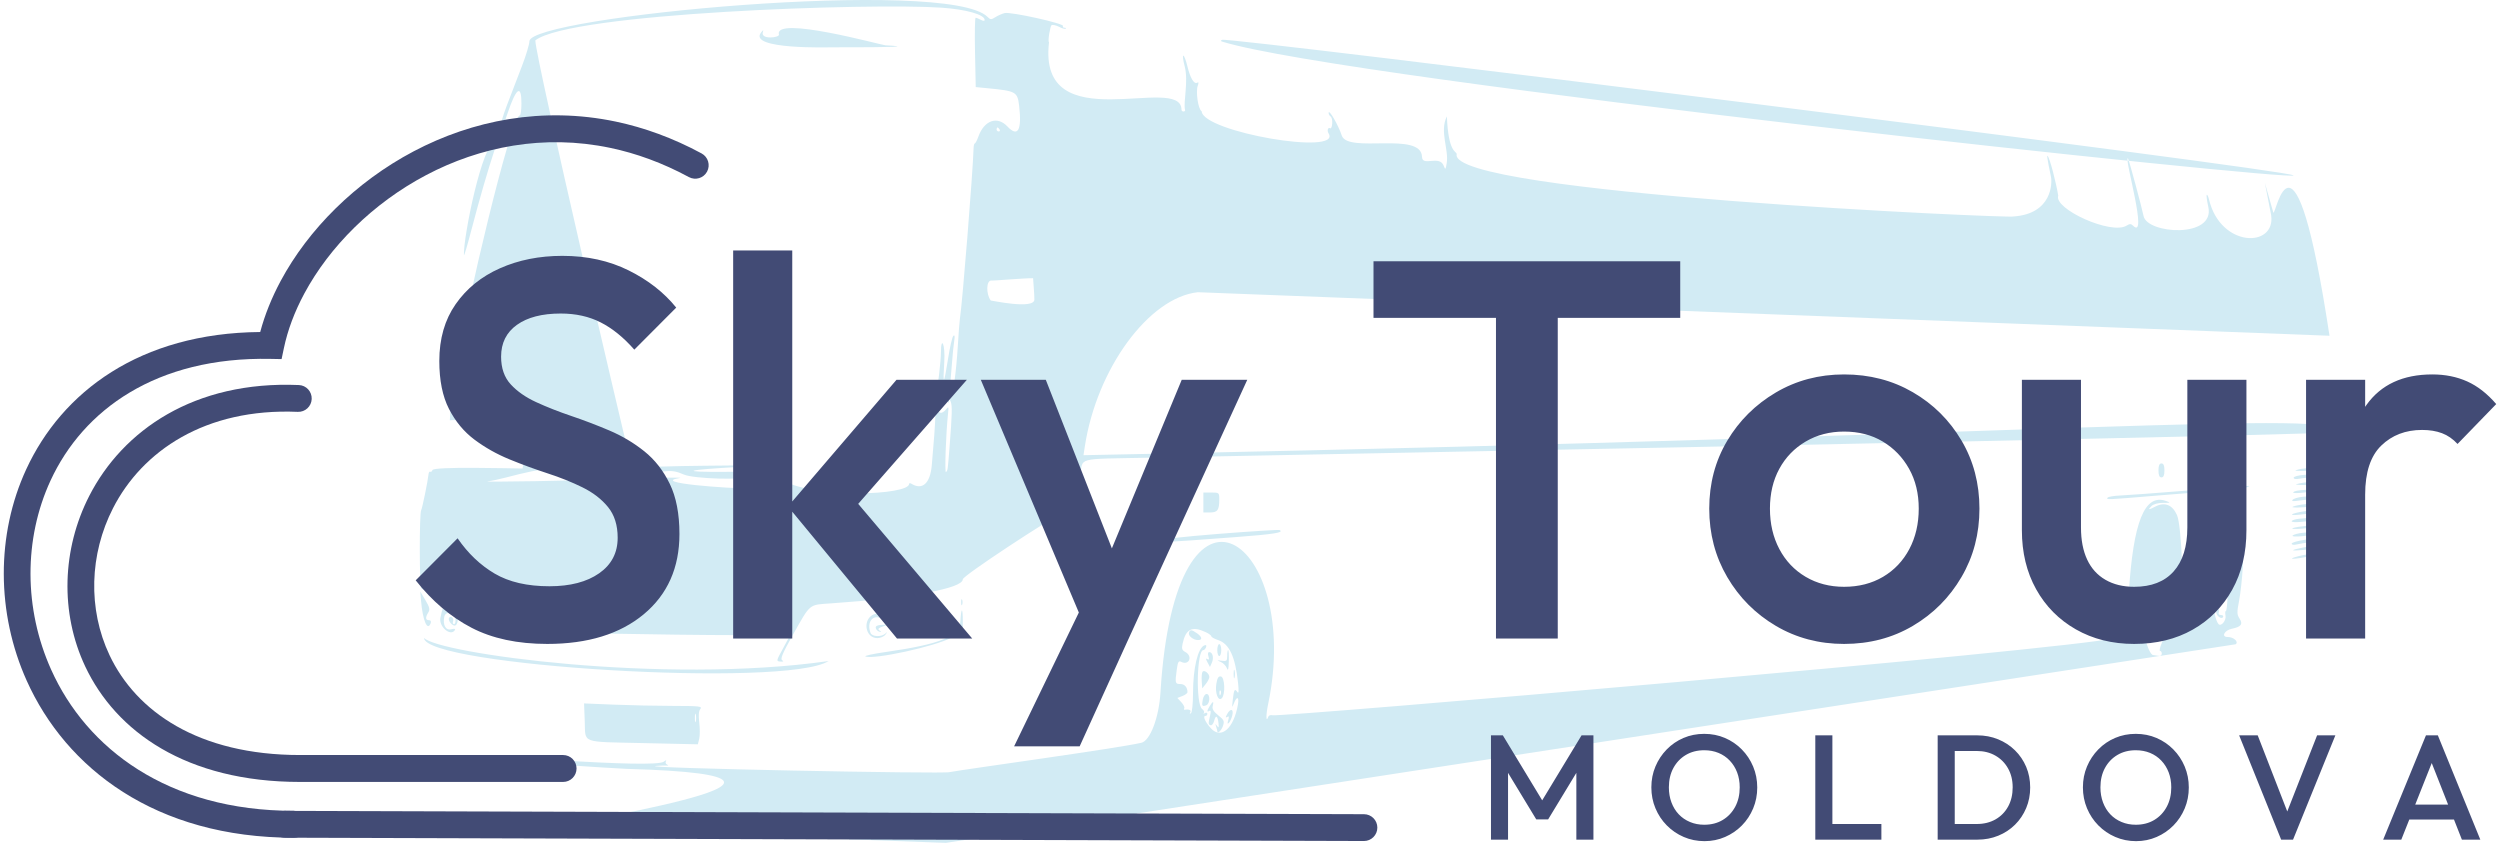 <svg width="175" height="59" viewBox="0 0 175 59" fill="none" xmlns="http://www.w3.org/2000/svg">
<g clip-path="url(#clip0_29_11)">
<path fill-rule="evenodd" clip-rule="evenodd" d="M37.057 2.892C37.057 3.096 36.828 3.86 36.549 4.592C36.269 5.323 35.794 6.56 35.494 7.342C35.194 8.124 34.968 8.904 34.993 9.076C35.022 9.272 35.223 8.844 35.528 7.936C36.132 6.139 36.501 5.875 36.501 7.237C36.501 7.703 36.446 8.085 36.38 8.085C35.763 8.085 32.456 22.219 32.262 24.234C32.238 24.477 32.171 24.753 32.112 24.849C32.042 24.963 32.061 24.989 32.166 24.924C32.781 24.542 33.078 25.454 32.738 26.682C32.601 27.177 32.577 27.193 32.091 27.114L31.586 27.032C31.466 27.8 31.57 28.343 31.488 29.418C32.094 29.402 34.802 29.248 37.371 29.567C37.171 29.691 36.675 32.307 36.575 32.796C35.696 32.787 30.361 32.642 30.273 32.906C30.241 33.002 30.17 33.054 30.117 33.021C30.063 32.988 30.009 33.066 29.997 33.195C29.957 33.64 29.555 35.598 29.48 35.72C29.35 35.932 29.356 41.049 29.487 41.169C29.717 41.382 30.576 41.591 32.117 41.808C32.959 41.927 33.775 42.052 33.932 42.086C34.12 42.126 34.373 42.473 34.681 43.112C35.131 44.045 35.167 44.081 35.736 44.159C36.476 44.261 47.091 44.46 51.774 44.46C53.707 44.46 55.288 44.474 55.288 44.49C55.289 44.507 55.071 44.917 54.805 45.403C54.331 46.267 54.328 46.287 54.629 46.309C54.843 46.326 54.88 46.297 54.751 46.217C54.608 46.128 54.78 45.721 55.499 44.443C56.757 42.211 56.594 42.344 58.184 42.235C63.802 41.847 67.396 41.189 67.396 40.549C67.396 40.306 73.489 36.3 74.358 35.921C74.885 35.691 75.439 34.542 75.624 33.298C75.817 31.992 75.249 32.141 80.409 32.04C105.809 31.54 131.273 31.073 156.659 30.472C160.219 30.388 163.157 30.294 163.189 30.262C164.869 28.617 142.918 30.491 80.492 31.769L75.844 31.864L75.938 31.25C76.773 25.801 80.425 20.821 83.853 20.455L163.065 23.503C160.57 7.079 159.319 15.184 159.132 14.88L158.537 12.787L158.98 15.055C159.32 17.366 155.441 17.354 154.632 13.966C154.581 13.752 154.509 13.605 154.473 13.642C154.438 13.678 154.486 14.055 154.581 14.481C155.077 16.707 150.289 16.385 150.048 15.115C149.96 14.656 149.008 11.074 148.947 11.074C148.694 11.074 150.4 16.887 149.308 15.792C149.173 15.657 149.08 15.657 148.865 15.792C147.79 16.465 143.745 14.623 144.076 13.694C143.943 12.86 143.478 11 143.321 10.903C143.246 10.856 143.519 12.162 143.562 12.348C143.67 12.818 143.644 14.973 140.937 15.154C140.881 15.3 101.266 13.553 101.97 10.781C101.922 10.557 101.384 10.689 101.282 8.147C100.749 9.195 101.435 10.465 101.268 11.436C101.19 11.885 101.174 11.899 101.064 11.611C100.765 10.821 99.557 11.687 99.541 10.982C99.495 9.166 94.34 10.766 93.922 9.484C93.684 8.752 93.004 7.583 93.004 7.905C93.004 7.995 93.067 8.108 93.144 8.156C93.222 8.204 93.272 8.423 93.255 8.643C93.238 8.863 93.179 9.015 93.124 8.981C92.96 8.879 92.873 9.13 93 9.336C93.975 10.918 84.197 9.24 84.117 7.791C83.854 7.634 83.702 6.388 83.838 6.018C83.919 5.799 83.909 5.725 83.809 5.787C83.589 5.923 83.315 5.467 83.116 4.635C83.019 4.228 82.892 3.896 82.835 3.896C82.777 3.896 82.818 4.226 82.925 4.629C83.209 5.699 82.812 7.179 82.955 7.701C82.971 7.759 82.921 7.806 82.844 7.806C82.768 7.806 82.705 7.751 82.705 7.683C82.705 5.097 72.604 9.902 73.432 2.957C73.325 2.921 73.515 1.821 73.606 1.764C73.685 1.716 73.926 1.768 74.142 1.881C74.65 2.145 74.721 1.941 74.509 1.941C74.415 1.941 74.371 1.889 74.411 1.824C74.52 1.647 70.73 0.805 70.319 0.916C70.128 0.967 69.832 1.1 69.662 1.21C69.389 1.386 69.325 1.383 69.127 1.183C66.36 -1.592 37.057 1.157 37.057 2.892L37.057 2.892ZM65.9 0.537C67.643 0.657 68.927 1.023 68.927 1.4C68.927 1.479 68.819 1.474 68.658 1.387C68.51 1.308 68.347 1.243 68.295 1.243C68.243 1.243 68.224 2.335 68.251 3.67L68.301 6.096L69.136 6.177C71.121 6.369 71.223 6.425 71.339 7.403C71.541 9.121 71.252 9.633 70.519 8.853C69.811 8.1 68.9 8.416 68.488 9.558C68.393 9.823 68.28 10.04 68.238 10.04C68.196 10.04 68.157 10.181 68.152 10.354C68.098 12.089 67.376 21.1 67.192 22.328C67.163 22.52 67.1 23.337 67.052 24.143C66.933 26.113 66.698 27.774 66.537 27.774C66.463 27.774 66.438 27.512 66.479 27.18C66.519 26.854 66.589 26.084 66.634 25.47C66.679 24.855 66.751 24.133 66.795 23.864C66.848 23.533 66.828 23.42 66.732 23.515C66.654 23.591 66.488 24.311 66.364 25.112C66.073 26.981 65.986 27.053 66.099 25.329C66.18 24.096 65.865 23.452 65.865 24.7C65.865 25.238 65.644 27.138 65.511 27.742C65.448 28.026 65.48 28.05 65.807 27.968C66.051 27.906 66.215 27.94 66.296 28.069C66.397 28.23 66.42 28.227 66.43 28.053C66.438 27.915 66.48 27.939 66.552 28.123C66.663 28.402 66.647 29.03 66.471 31.265C66.34 32.938 66.342 32.929 66.218 33.045C66.116 33.14 66.216 30.317 66.362 28.961C66.415 28.469 66.399 28.431 66.233 28.646C65.941 29.024 65.612 28.96 65.692 28.542C65.729 28.35 65.702 28.193 65.633 28.193C65.564 28.193 65.496 28.554 65.481 28.995C65.455 29.784 65.373 30.932 65.223 32.591C65.109 33.841 64.56 34.333 63.802 33.863C63.712 33.807 63.639 33.812 63.638 33.874C63.636 34.651 57.108 34.947 54.732 33.601L53.688 33.01L50.766 33.029C47.423 33.051 47.923 32.892 51.879 32.676C53.899 32.566 53.531 32.554 49.356 32.601C44.83 32.65 42.207 32.815 39.493 33.218C38.836 33.316 39.03 33.329 40.397 33.281C44.45 33.137 45.932 33.068 46.544 32.995C47.032 32.937 47.361 32.991 47.867 33.216C48.554 33.521 52.079 33.623 52.52 33.35C52.685 33.248 53.865 33.54 54.368 33.808C54.847 34.063 54.338 34.168 52.52 34.189C50.998 34.206 45.43 33.796 47.599 33.458C48.055 33.387 42.324 33.491 41.719 33.565C41.49 33.593 39.58 33.646 37.475 33.682C35.37 33.719 33.867 33.724 34.135 33.693C34.403 33.663 34.966 33.545 35.387 33.433C36.741 33.072 37.953 32.821 38.31 32.827C39.499 32.851 40.988 32.788 40.918 32.717C40.292 32.252 38.605 33.088 38.536 32.516C38.526 32.436 38.426 32.314 38.314 32.244C37.45 31.709 43.102 32.137 43.924 31.401C43.876 31.376 37.488 4.071 37.472 2.827C39.933 0.9 60.957 0.198 65.9 0.537L65.9 0.537ZM54.526 2.417C54.587 2.646 53.21 2.793 53.401 2.241C53.459 2.071 53.425 2.082 53.271 2.282C52.342 3.487 58.068 3.312 58.42 3.312C62.706 3.315 63.799 3.271 61.969 3.169C61.685 3.153 54.168 1.072 54.526 2.417L54.526 2.417ZM85.552 2.788C85.541 2.807 85.351 2.851 85.562 2.916C94.183 5.587 161.024 12.743 160.545 12.276C160.111 11.853 85.702 2.544 85.552 2.788L85.552 2.788ZM69.971 9.062C70.018 9.139 69.991 9.202 69.91 9.202C69.829 9.202 69.762 9.139 69.762 9.062C69.762 8.986 69.79 8.923 69.824 8.923C69.858 8.923 69.924 8.986 69.971 9.062ZM32.475 17.857C32.481 17.974 32.731 17.126 33.031 15.974C33.54 14.016 34.161 11.873 34.62 10.494C34.73 10.164 34.758 9.9 34.685 9.9C33.775 9.9 32.414 16.664 32.475 17.858L32.475 17.857ZM72.316 19.475C72.34 19.956 72.406 20.503 72.406 20.966C72.405 21.687 69.355 21.021 69.355 21.036C69.023 20.62 69.003 19.551 69.449 19.64C69.523 19.655 71.731 19.465 72.316 19.475ZM155.268 32.649C155.268 32.99 155.331 33.138 155.477 33.138C155.623 33.138 155.686 32.99 155.686 32.649C155.686 32.308 155.623 32.16 155.477 32.16C155.331 32.16 155.268 32.308 155.268 32.649ZM151.093 32.928C151.093 33.27 151.156 33.417 151.302 33.417C151.448 33.417 151.51 33.27 151.51 32.928C151.51 32.587 151.448 32.44 151.302 32.44C151.156 32.44 151.093 32.587 151.093 32.928ZM160.904 32.858C160.549 32.949 160.591 32.965 161.183 32.965C161.566 32.965 162.066 32.917 162.296 32.858C162.651 32.768 162.61 32.752 162.018 32.752C161.635 32.752 161.134 32.8 160.904 32.858ZM161.287 33.241C160.885 33.269 160.556 33.359 160.556 33.442C160.556 33.535 160.721 33.559 160.991 33.504C161.231 33.456 161.704 33.417 162.043 33.417C162.419 33.417 162.627 33.362 162.574 33.277C162.527 33.201 162.382 33.15 162.253 33.164C162.124 33.178 161.689 33.212 161.287 33.241ZM160.974 33.836C160.565 33.922 160.633 33.941 161.391 33.955C161.889 33.964 162.39 33.91 162.505 33.836C162.754 33.674 161.74 33.674 160.974 33.836ZM152.996 34.349C150.916 34.516 148.851 34.668 148.408 34.686C147.964 34.705 147.569 34.773 147.53 34.837C147.435 34.991 147.372 34.994 151.11 34.681C152.899 34.532 154.958 34.366 155.686 34.313C156.413 34.26 157.133 34.166 157.286 34.104C157.62 33.969 157.979 33.949 152.996 34.349ZM84.236 35.174V35.872H84.708C85.233 35.872 85.349 35.705 85.349 34.953C85.349 34.49 85.334 34.476 84.793 34.476H84.236V35.174ZM160.626 34.395C160.258 34.553 160.884 34.556 161.878 34.401L162.574 34.292L161.739 34.283C161.28 34.279 160.779 34.328 160.626 34.395V34.395ZM161.183 34.776C160.876 34.807 160.563 34.899 160.487 34.981C160.389 35.085 160.514 35.103 160.904 35.043C161.21 34.995 161.696 34.956 161.983 34.955C162.27 34.954 162.505 34.89 162.505 34.813C162.505 34.675 162.262 34.668 161.183 34.776ZM153.667 41.656C153.589 42.932 152.763 44.72 152.763 43.612C152.763 43.526 152.707 43.489 152.639 43.531C152.569 43.574 152.575 43.346 152.65 43.016C152.913 41.874 152.722 36.793 152.389 36.053C152.062 35.326 151.525 35.12 150.862 35.465C150.392 35.71 150.328 35.7 150.602 35.426C150.738 35.289 151.058 35.2 151.412 35.201C151.954 35.202 151.969 35.192 151.621 35.068C150.126 34.537 149.328 36.513 149.016 41.516C148.937 42.79 148.826 43.537 148.674 43.82C148.551 44.05 148.45 44.316 148.449 44.411C148.449 44.505 148.307 44.615 148.135 44.655C144.371 45.526 89.626 50.211 89.08 50.068C88.949 50.033 88.816 50.077 88.785 50.165C88.615 50.639 88.606 50.061 88.771 49.277C91.176 37.852 82.287 31.188 81.232 48.479C81.125 50.24 80.511 51.853 79.894 51.995C78.145 52.398 67.733 53.819 66.467 54.049C66.294 54.189 44.116 53.761 45.964 53.612C46.232 53.591 46.545 53.578 46.66 53.585C46.801 53.594 46.812 53.573 46.694 53.52C46.598 53.478 46.563 53.369 46.616 53.28C46.669 53.191 46.606 53.205 46.475 53.312C45.826 53.84 33.375 52.759 33.589 52.963C33.901 53.259 43.567 53.812 43.876 53.821C62.308 54.33 37.271 57.806 39.121 58.015L66.213 59L156.498 45.099C156.725 44.92 156.353 44.588 155.927 44.588C155.469 44.588 155.709 44.12 156.221 44.015C156.883 43.879 157.024 43.694 156.767 43.3C156.583 43.019 156.579 42.852 156.733 42.071C156.831 41.574 156.949 40.511 156.994 39.709C157.274 34.787 156.288 34.413 155.506 34.829C153.575 35.856 153.774 39.9 153.666 41.656L153.667 41.656ZM160.835 35.372C160.567 35.429 160.41 35.489 160.487 35.506C160.766 35.569 161.804 35.488 162.184 35.374C162.701 35.218 161.57 35.217 160.835 35.372V35.372ZM161.278 35.794C160.871 35.854 160.495 35.949 160.443 36.006C160.39 36.063 160.654 36.069 161.028 36.02C161.402 35.971 161.887 35.931 162.107 35.931C162.326 35.931 162.505 35.868 162.505 35.791C162.505 35.636 162.357 35.636 161.278 35.794ZM160.939 36.311C160.652 36.342 160.417 36.422 160.417 36.491C160.417 36.621 161.628 36.52 162.226 36.339C162.615 36.221 161.935 36.207 160.939 36.311ZM85.28 37.373C82.923 37.559 81.044 37.767 80.965 37.852C80.815 38.014 81.124 37.999 86.463 37.6C89.159 37.398 89.92 37.276 89.571 37.103C89.507 37.071 87.576 37.192 85.28 37.373H85.28ZM162.157 36.699C162.08 36.725 161.652 36.788 161.206 36.839C160.759 36.889 160.424 36.962 160.462 36.999C160.577 37.114 162.505 36.88 162.505 36.75C162.505 36.627 162.407 36.612 162.157 36.699ZM161.252 37.29C160.908 37.32 160.563 37.409 160.487 37.487C160.33 37.648 161.821 37.507 162.296 37.317C162.61 37.191 162.451 37.187 161.252 37.29ZM161.357 37.781C160.84 37.856 160.417 37.98 160.417 38.056C160.417 38.133 160.558 38.16 160.73 38.118C160.902 38.075 161.372 37.998 161.774 37.945C162.176 37.892 162.505 37.795 162.505 37.728C162.505 37.661 162.458 37.615 162.4 37.625C162.343 37.636 161.873 37.706 161.357 37.781H161.357ZM161.26 38.317C160.276 38.511 160.273 38.587 161.252 38.496C162.159 38.413 162.943 38.161 162.226 38.184C162.035 38.191 161.6 38.25 161.26 38.317ZM160.904 38.929C159.978 39.168 160.528 39.178 161.67 38.943C162.331 38.807 162.443 38.756 162.087 38.753C161.819 38.752 161.287 38.831 160.904 38.929ZM155.109 39.3C155.445 39.548 155.671 39.816 155.632 39.919C155.593 40.02 155.632 40.125 155.717 40.154C155.897 40.214 155.974 40.818 155.801 40.818C155.738 40.818 155.686 40.959 155.688 41.132C155.689 41.38 155.717 41.403 155.819 41.241C155.905 41.104 155.939 41.325 155.921 41.904C155.906 42.382 155.856 42.772 155.809 42.772C155.762 42.773 155.752 42.918 155.786 43.095C155.849 43.427 155.485 43.875 155.302 43.691C155.091 43.48 154.899 42.533 155.007 42.24C155.092 42.01 155.067 41.935 154.907 41.935C154.778 41.935 154.733 41.867 154.793 41.76C154.86 41.641 154.844 41.63 154.742 41.725C154.66 41.802 154.573 42.053 154.548 42.283C154.49 42.818 154.078 42.931 153.984 42.437C153.943 42.222 153.989 42.061 154.106 42.016C154.356 41.919 154.346 41.527 154.09 41.429C153.772 41.306 153.849 40.399 154.177 40.399C154.479 40.399 154.509 40.217 154.244 39.996C154.134 39.905 154.083 39.688 154.122 39.481C154.171 39.226 154.234 39.166 154.34 39.272C154.611 39.544 154.759 39.426 154.502 39.142C154.125 38.724 154.439 38.806 155.109 39.3L155.109 39.3ZM155.129 40.128C155.129 40.209 155.191 40.237 155.268 40.189C155.344 40.142 155.407 40.075 155.407 40.042C155.407 40.008 155.344 39.98 155.268 39.98C155.191 39.98 155.129 40.047 155.129 40.128ZM155.557 40.48C155.564 40.643 155.597 40.676 155.641 40.565C155.682 40.464 155.677 40.343 155.63 40.297C155.584 40.251 155.551 40.333 155.557 40.48ZM151.601 43.122C151.562 43.95 151.445 44.731 151.312 45.042C151.189 45.33 151.142 45.565 151.207 45.565C151.272 45.565 151.325 45.653 151.325 45.759C151.325 45.866 151.226 45.933 151.104 45.909C150.983 45.886 150.812 45.861 150.725 45.855C150.359 45.831 149.803 43.613 150.161 43.608C150.263 43.607 150.247 43.555 150.122 43.475C149.973 43.381 149.915 43.077 149.913 42.374C149.911 41.84 149.958 41.475 150.017 41.564C150.076 41.653 150.117 42.008 150.109 42.354C150.085 43.346 150.112 43.435 150.315 43.052C150.417 42.86 150.545 42.396 150.599 42.022C150.749 40.984 150.828 40.859 151.033 41.325C151.13 41.545 151.222 41.647 151.238 41.551C151.254 41.455 151.282 41.313 151.302 41.237C151.321 41.16 151.351 40.956 151.369 40.783C151.46 39.907 151.658 41.905 151.601 43.122V43.122ZM155.001 41.039C155.007 41.202 155.04 41.235 155.085 41.123C155.125 41.022 155.12 40.902 155.074 40.856C155.027 40.809 154.995 40.892 155.001 41.039ZM29.47 42.024C29.587 43.431 29.92 44.221 30.147 43.628C30.198 43.494 30.152 43.413 30.025 43.413C29.78 43.413 29.764 43.221 29.98 42.873C30.11 42.665 30.072 42.502 29.779 42.01L29.418 41.403L29.47 42.024L29.47 42.024ZM67.279 42.156C67.279 42.348 67.311 42.427 67.349 42.331C67.388 42.235 67.388 42.078 67.349 41.981C67.311 41.886 67.279 41.964 67.279 42.156ZM31.143 42.402C31.005 42.504 30.959 42.626 30.829 43.238C30.697 43.86 31.545 44.587 31.842 44.105C31.9 44.011 31.806 43.992 31.578 44.049C31.202 44.144 30.987 43.755 31.097 43.179C31.182 42.738 31.829 42.844 31.882 43.308C31.907 43.519 31.862 43.692 31.782 43.692C31.703 43.692 31.672 43.604 31.713 43.497C31.797 43.278 31.552 43.061 31.435 43.25C31.32 43.438 31.706 43.887 31.887 43.775C32.144 43.615 32.072 42.879 31.769 42.575C31.469 42.274 31.358 42.243 31.143 42.402H31.143ZM64.764 42.345C64.796 42.373 65.041 42.435 65.309 42.485C65.651 42.548 65.734 42.534 65.587 42.437C65.398 42.313 64.626 42.227 64.764 42.345V42.345ZM63.343 42.819C63.17 43.041 63.175 43.045 63.395 42.872C63.627 42.69 63.701 42.575 63.586 42.575C63.557 42.575 63.448 42.685 63.343 42.819ZM64.264 42.717C64.216 42.795 64.114 42.82 64.038 42.773C63.962 42.726 63.778 42.797 63.63 42.932C63.277 43.252 63.277 43.916 63.63 44.106C64.04 44.326 64.158 44.278 63.809 44.033C63.439 43.773 63.405 43.239 63.743 42.983C63.95 42.825 63.961 42.827 63.813 42.993C63.578 43.258 63.594 43.413 63.856 43.413C63.975 43.413 64.033 43.477 63.985 43.555C63.937 43.633 63.84 43.66 63.768 43.616C63.697 43.572 63.639 43.601 63.639 43.681C63.639 43.916 64.325 44.02 64.709 43.845C65.014 43.706 65.052 43.62 64.98 43.234C64.902 42.813 64.91 42.802 65.103 43.056C65.275 43.282 65.339 43.296 65.483 43.14C65.604 43.01 65.606 42.981 65.491 43.046C65.4 43.097 65.264 43.029 65.189 42.893C65.113 42.758 65.007 42.691 64.953 42.746C64.899 42.8 64.742 42.783 64.603 42.709C64.438 42.62 64.322 42.623 64.264 42.717V42.717ZM67.23 43.443C67.166 44.55 65.895 45.082 61.978 45.644C61.098 45.77 60.47 45.909 60.582 45.952C61.187 46.184 65.438 45.256 66.596 44.638L67.396 44.212V43.463C67.396 42.504 67.285 42.491 67.23 43.443H67.23ZM61.183 42.997C60.357 43.319 60.543 44.669 61.412 44.669C61.623 44.669 61.879 44.559 61.98 44.425C62.137 44.217 62.135 44.207 61.969 44.355C61.692 44.603 61.041 44.574 60.94 44.309C60.634 43.509 61.146 42.926 61.786 43.347C62.021 43.501 62.121 43.52 62.082 43.404C61.977 43.088 61.501 42.873 61.183 42.997ZM64.752 43.072C64.752 43.191 64.689 43.25 64.611 43.202C64.533 43.153 64.505 43.056 64.549 42.984C64.669 42.791 64.752 42.827 64.752 43.072ZM155.129 42.825C155.129 43.1 155.497 43.384 155.612 43.198C155.661 43.118 155.598 43.052 155.47 43.052C155.321 43.052 155.267 42.977 155.318 42.842C155.362 42.727 155.338 42.633 155.264 42.633C155.189 42.633 155.129 42.72 155.129 42.825ZM64.613 43.614C64.613 43.761 64.346 43.823 64.266 43.694C64.219 43.616 64.277 43.552 64.396 43.552C64.515 43.552 64.613 43.58 64.613 43.614H64.613ZM61.304 43.96C61.325 44.069 61.437 44.183 61.551 44.215C61.721 44.261 61.725 44.247 61.57 44.138C61.424 44.035 61.471 43.972 61.779 43.861L62.178 43.717L61.722 43.739C61.411 43.755 61.279 43.825 61.304 43.96ZM84.41 44.255C84.62 44.354 84.793 44.483 84.793 44.541C84.793 44.6 85.009 44.719 85.274 44.807C86.052 45.065 86.472 45.972 86.665 47.811C86.725 48.383 86.71 48.584 86.616 48.444C86.429 48.166 86.374 48.261 86.293 48.998C86.232 49.549 86.241 49.579 86.37 49.242C86.571 48.715 86.751 48.759 86.656 49.312C86.369 50.986 85.488 51.768 84.77 50.988C84.373 50.557 84.175 50.115 84.379 50.115C84.454 50.115 84.514 50.049 84.514 49.967C84.514 49.886 84.436 49.865 84.34 49.92C84.245 49.975 84.213 49.969 84.269 49.907C84.325 49.845 84.271 49.72 84.148 49.63C83.695 49.298 83.775 45.507 84.235 45.507C84.296 45.507 84.38 45.416 84.423 45.305C84.473 45.173 84.433 45.128 84.309 45.176C83.85 45.353 83.516 46.751 83.511 48.519C83.509 49.276 83.446 49.878 83.363 49.929C83.279 49.981 83.261 49.951 83.318 49.858C83.408 49.711 83.235 49.631 82.939 49.683C82.875 49.694 82.857 49.648 82.899 49.581C82.94 49.514 82.848 49.324 82.694 49.158L82.414 48.856L82.768 48.721C82.963 48.647 83.123 48.527 83.123 48.455C83.123 48.109 82.923 47.881 82.621 47.881C82.258 47.881 82.244 47.822 82.376 46.858C82.448 46.325 82.502 46.235 82.689 46.331C83.234 46.611 83.516 45.932 82.975 45.642C82.739 45.516 82.705 45.407 82.784 45.046C83.009 44.017 83.449 43.803 84.41 44.255V44.255ZM83.227 44.285C83.155 44.497 83.519 44.798 83.853 44.804C84.189 44.811 84.158 44.589 83.787 44.328C83.413 44.065 83.303 44.057 83.227 44.285H83.227ZM29.681 44.651C29.681 46.609 55.017 48.178 58.004 46.272C46.415 47.935 30.586 45.719 29.681 44.651ZM85.21 45.507C85.21 45.738 85.273 45.926 85.349 45.926C85.426 45.926 85.489 45.738 85.489 45.507C85.489 45.277 85.426 45.088 85.349 45.088C85.273 45.088 85.21 45.277 85.21 45.507ZM85.906 45.907C85.906 46.263 85.864 46.301 85.523 46.253C85.162 46.202 85.158 46.207 85.457 46.339C85.631 46.415 85.823 46.613 85.884 46.779C85.964 46.995 86.001 46.859 86.016 46.293C86.027 45.861 86.007 45.507 85.971 45.507C85.935 45.507 85.906 45.687 85.906 45.907ZM84.59 45.944C84.656 46.156 84.635 46.211 84.515 46.136C84.389 46.058 84.391 46.113 84.522 46.36L84.697 46.688L84.832 46.385C84.983 46.046 84.883 45.647 84.649 45.647C84.556 45.647 84.532 45.764 84.59 45.944ZM86.356 47.183C86.356 47.452 86.385 47.562 86.419 47.427C86.454 47.293 86.454 47.073 86.419 46.938C86.385 46.804 86.356 46.914 86.356 47.183ZM84.174 47.031C84.126 47.108 84.103 47.4 84.121 47.68L84.156 48.188L84.404 47.879C84.541 47.71 84.653 47.491 84.653 47.394C84.653 47.138 84.282 46.856 84.174 47.031ZM85.144 47.863C85.036 48.502 85.274 49.129 85.527 48.875C85.785 48.617 85.737 47.408 85.467 47.354C85.295 47.319 85.214 47.447 85.144 47.863V47.863ZM85.444 48.605C85.4 48.717 85.367 48.684 85.36 48.521C85.354 48.374 85.387 48.291 85.433 48.338C85.48 48.384 85.485 48.505 85.444 48.605ZM84.195 48.963C84.109 49.414 84.148 49.48 84.439 49.369C84.708 49.265 84.727 48.579 84.461 48.579C84.355 48.579 84.235 48.752 84.195 48.963ZM84.687 49.415C84.476 49.754 84.466 49.882 84.659 49.763C84.754 49.704 84.772 49.809 84.711 50.069C84.57 50.667 84.572 50.704 84.741 50.767C84.828 50.799 84.94 50.658 84.992 50.454C85.101 50.016 85.24 50.099 85.297 50.637C85.329 50.938 85.306 50.975 85.191 50.812C85.071 50.641 85.059 50.65 85.128 50.86C85.173 51 85.21 51.142 85.21 51.174C85.21 51.399 85.487 51.159 85.599 50.836C85.723 50.48 85.691 50.403 85.277 50.072C84.945 49.806 84.837 49.625 84.891 49.421C84.984 49.062 84.908 49.06 84.687 49.415ZM40.932 50.48C40.993 52.066 40.594 51.916 45.012 52.016L48.849 52.102L48.945 51.717C48.998 51.506 48.999 50.995 48.948 50.583C48.884 50.069 48.908 49.768 49.027 49.625C49.178 49.442 48.948 49.416 47.129 49.414C45.991 49.412 44.12 49.372 42.972 49.325L40.884 49.239L40.932 50.48L40.932 50.48ZM85.897 49.992C85.775 50.22 85.778 50.264 85.907 50.184C86.029 50.108 86.048 50.17 85.975 50.412C85.906 50.64 85.92 50.7 86.02 50.604C86.099 50.527 86.207 50.291 86.259 50.08C86.373 49.618 86.128 49.559 85.897 49.992ZM48.704 50.499C48.669 50.633 48.641 50.524 48.641 50.255C48.641 49.986 48.669 49.876 48.704 50.01C48.739 50.145 48.739 50.365 48.704 50.499Z" fill="#D2EBF4"/>
<path d="M48.225 12.397C48.681 12.643 49.25 12.472 49.495 12.014C49.74 11.557 49.569 10.987 49.113 10.741C47.105 9.656 45.093 8.931 43.111 8.513C37.974 7.432 33.066 8.427 28.962 10.59C24.871 12.747 21.575 16.074 19.65 19.661C19.021 20.833 18.536 22.037 18.215 23.241C9.791 23.312 4.337 27.436 1.836 32.851C0.781 35.136 0.258 37.653 0.265 40.191C0.272 42.728 0.808 45.284 1.87 47.648C4.621 53.771 10.873 58.642 20.574 58.642C21.093 58.642 21.513 58.22 21.513 57.7C21.513 57.18 21.093 56.758 20.574 56.758C11.726 56.758 6.052 52.379 3.58 46.875C2.624 44.748 2.142 42.458 2.135 40.191C2.129 37.925 2.596 35.679 3.538 33.638C5.822 28.693 10.941 24.962 18.935 25.122L19.711 25.137L19.871 24.375C20.136 23.104 20.623 21.813 21.3 20.552C23.058 17.278 26.078 14.235 29.836 12.254C33.581 10.279 38.055 9.369 42.73 10.354C44.537 10.734 46.379 11.399 48.225 12.397L48.225 12.397Z" fill="#424B75"/>
<path d="M95.479 58.871C95.995 58.871 96.414 58.451 96.414 57.933C96.414 57.414 95.995 56.994 95.479 56.994L19.937 56.761C19.42 56.761 19.002 57.182 19.002 57.7C19.002 58.218 19.42 58.639 19.937 58.639L95.479 58.871Z" fill="#424B75"/>
<path d="M20.847 28.83C21.364 28.85 21.799 28.447 21.819 27.928C21.839 27.41 21.437 26.973 20.921 26.953C13.6 26.639 8.596 30.123 6.245 34.719C5.294 36.579 4.781 38.622 4.727 40.669C4.674 42.721 5.081 44.779 5.971 46.663C8.118 51.206 13.035 54.736 21.005 54.736H39.419C39.937 54.736 40.358 54.315 40.358 53.794C40.358 53.274 39.937 52.852 39.419 52.852H21.005C13.876 52.852 9.525 49.795 7.666 45.86C6.902 44.243 6.552 42.476 6.598 40.714C6.644 38.946 7.088 37.181 7.911 35.573C9.954 31.578 14.358 28.551 20.847 28.83L20.847 28.83Z" fill="#424B75"/>
<path d="M38.31 45.075C36.23 45.075 34.462 44.698 33.008 43.943C31.554 43.188 30.251 42.082 29.098 40.623L32.031 37.68C32.758 38.736 33.623 39.56 34.625 40.151C35.628 40.742 36.907 41.038 38.461 41.038C39.915 41.038 41.074 40.736 41.939 40.132C42.804 39.529 43.237 38.699 43.237 37.642C43.237 36.762 43.011 36.045 42.56 35.492C42.108 34.938 41.513 34.479 40.773 34.115C40.034 33.75 39.219 33.423 38.329 33.134C37.439 32.844 36.549 32.517 35.66 32.153C34.77 31.788 33.955 31.329 33.215 30.776C32.476 30.222 31.88 29.505 31.429 28.625C30.978 27.745 30.752 26.625 30.752 25.267C30.752 23.708 31.134 22.381 31.899 21.287C32.664 20.192 33.698 19.356 35.001 18.778C36.305 18.199 37.759 17.91 39.363 17.91C41.093 17.91 42.641 18.25 44.007 18.929C45.374 19.608 46.483 20.476 47.335 21.532L44.402 24.475C43.65 23.62 42.867 22.985 42.052 22.57C41.237 22.154 40.303 21.947 39.251 21.947C37.947 21.947 36.925 22.211 36.186 22.739C35.446 23.267 35.077 24.009 35.077 24.965C35.077 25.77 35.302 26.418 35.753 26.908C36.205 27.399 36.8 27.814 37.54 28.153C38.279 28.493 39.094 28.814 39.984 29.116C40.874 29.417 41.764 29.757 42.654 30.134C43.544 30.512 44.358 30.996 45.098 31.587C45.837 32.178 46.433 32.939 46.884 33.869C47.335 34.8 47.561 35.97 47.561 37.378C47.561 39.742 46.727 41.616 45.06 43C43.393 44.383 41.143 45.075 38.31 45.075L38.31 45.075ZM62.79 44.698L55.157 35.454L62.753 26.588H67.679L58.955 36.548L59.143 34.171L68.055 44.697H62.79L62.79 44.698ZM51.321 44.698V17.533H55.458V44.698H51.321ZM76.365 44.886L68.657 26.588H73.207L78.471 40.019H77.155L82.72 26.588H87.308L78.922 44.886H76.365ZM70.988 52.243L76.591 40.66L78.922 44.886L75.576 52.243H70.988V52.243ZM104.718 44.698V19.042H109.043V44.698H104.718ZM96.145 22.249V18.287H117.616V22.249H96.145ZM129.085 45.075C127.331 45.075 125.739 44.654 124.31 43.811C122.881 42.968 121.746 41.83 120.907 40.396C120.067 38.963 119.647 37.366 119.647 35.605C119.647 33.844 120.067 32.26 120.907 30.851C121.746 29.442 122.881 28.317 124.31 27.474C125.739 26.632 127.331 26.21 129.085 26.21C130.865 26.21 132.47 26.625 133.899 27.456C135.328 28.286 136.462 29.411 137.302 30.832C138.142 32.253 138.561 33.844 138.561 35.605C138.561 37.366 138.142 38.963 137.302 40.396C136.462 41.83 135.328 42.968 133.899 43.811C132.47 44.654 130.865 45.075 129.085 45.075V45.075ZM129.085 41.076C130.113 41.076 131.022 40.843 131.812 40.378C132.601 39.912 133.215 39.264 133.654 38.435C134.093 37.605 134.312 36.661 134.312 35.605C134.312 34.548 134.087 33.618 133.635 32.813C133.184 32.008 132.57 31.373 131.793 30.908C131.016 30.442 130.113 30.21 129.085 30.21C128.083 30.21 127.186 30.442 126.397 30.908C125.607 31.373 124.993 32.008 124.554 32.813C124.115 33.618 123.896 34.548 123.896 35.605C123.896 36.661 124.115 37.605 124.554 38.435C124.993 39.264 125.607 39.912 126.397 40.378C127.186 40.843 128.083 41.076 129.085 41.076ZM149.391 45.075C147.862 45.075 146.502 44.735 145.311 44.056C144.121 43.377 143.193 42.44 142.529 41.245C141.864 40.051 141.532 38.673 141.532 37.114V26.588H145.669V36.925C145.669 37.806 145.813 38.554 146.101 39.17C146.389 39.787 146.815 40.258 147.38 40.585C147.944 40.912 148.614 41.076 149.391 41.076C150.595 41.076 151.516 40.717 152.155 40C152.794 39.283 153.114 38.258 153.114 36.925V26.588H157.25V37.114C157.25 38.699 156.918 40.088 156.254 41.283C155.59 42.478 154.668 43.408 153.49 44.075C152.312 44.742 150.946 45.075 149.391 45.075ZM161.424 44.698V26.588H165.561V44.698H161.424ZM165.561 34.624L164.132 33.907C164.132 31.618 164.639 29.763 165.655 28.342C166.67 26.921 168.205 26.21 170.261 26.21C171.164 26.21 171.978 26.374 172.705 26.701C173.432 27.028 174.109 27.556 174.736 28.285L172.028 31.077C171.703 30.725 171.339 30.474 170.938 30.323C170.537 30.172 170.073 30.096 169.547 30.096C168.394 30.096 167.441 30.461 166.689 31.191C165.937 31.92 165.561 33.065 165.561 34.624V34.624Z" fill="#424B75"/>
<path d="M104.368 58.775V51.474H105.199L108.224 56.47H107.684L110.709 51.474H111.54V58.775H110.345V53.581L110.615 53.654L108.37 57.357H107.538L105.293 53.654L105.563 53.581V58.775H104.368H104.368ZM119.316 58.88C118.796 58.88 118.311 58.782 117.861 58.587C117.41 58.393 117.015 58.123 116.676 57.779C116.336 57.435 116.071 57.035 115.881 56.58C115.69 56.124 115.595 55.636 115.595 55.114C115.595 54.593 115.69 54.106 115.881 53.654C116.071 53.202 116.335 52.804 116.671 52.46C117.007 52.116 117.398 51.848 117.845 51.657C118.292 51.465 118.776 51.37 119.295 51.37C119.815 51.37 120.299 51.465 120.746 51.657C121.193 51.848 121.586 52.116 121.925 52.46C122.265 52.804 122.53 53.204 122.721 53.659C122.911 54.115 123.007 54.603 123.007 55.125C123.007 55.646 122.911 56.135 122.721 56.59C122.53 57.046 122.267 57.444 121.931 57.784C121.595 58.125 121.203 58.393 120.756 58.587C120.309 58.782 119.829 58.88 119.316 58.88H119.316ZM119.295 57.732C119.788 57.732 120.219 57.621 120.59 57.398C120.96 57.176 121.251 56.868 121.463 56.475C121.674 56.083 121.78 55.629 121.78 55.114C121.78 54.732 121.719 54.383 121.598 54.066C121.477 53.75 121.305 53.475 121.083 53.242C120.862 53.009 120.6 52.83 120.299 52.705C119.997 52.58 119.663 52.517 119.295 52.517C118.81 52.517 118.382 52.627 118.012 52.846C117.641 53.065 117.35 53.369 117.138 53.758C116.927 54.148 116.821 54.6 116.821 55.114C116.821 55.497 116.882 55.85 117.003 56.173C117.125 56.496 117.294 56.773 117.513 57.002C117.731 57.232 117.992 57.411 118.298 57.539C118.602 57.668 118.935 57.732 119.295 57.732ZM127.071 58.775V51.474H128.267V58.775H127.071ZM127.892 58.775V57.68H131.697V58.775H127.892ZM136.458 58.775V57.68H138.371C138.87 57.68 139.308 57.572 139.686 57.357C140.064 57.141 140.358 56.841 140.57 56.455C140.781 56.069 140.887 55.622 140.887 55.114C140.887 54.614 140.779 54.172 140.564 53.79C140.35 53.407 140.053 53.108 139.676 52.893C139.298 52.677 138.863 52.569 138.371 52.569H136.458V51.474H138.402C138.929 51.474 139.417 51.566 139.868 51.751C140.318 51.935 140.712 52.192 141.048 52.523C141.384 52.853 141.646 53.239 141.833 53.68C142.02 54.122 142.113 54.603 142.113 55.125C142.113 55.639 142.02 56.119 141.833 56.564C141.646 57.009 141.386 57.397 141.053 57.727C140.72 58.057 140.329 58.315 139.878 58.499C139.428 58.683 138.943 58.775 138.423 58.775H136.458V58.775ZM135.637 58.775V51.474H136.832V58.775H135.637ZM149.525 58.88C149.006 58.88 148.52 58.782 148.07 58.587C147.619 58.393 147.224 58.123 146.885 57.779C146.545 57.435 146.28 57.035 146.09 56.58C145.899 56.124 145.804 55.636 145.804 55.114C145.804 54.593 145.899 54.106 146.09 53.654C146.28 53.202 146.544 52.804 146.88 52.46C147.216 52.116 147.607 51.848 148.054 51.657C148.501 51.465 148.985 51.37 149.504 51.37C150.024 51.37 150.508 51.465 150.955 51.657C151.402 51.848 151.795 52.116 152.134 52.46C152.474 52.804 152.739 53.204 152.93 53.659C153.12 54.115 153.216 54.603 153.216 55.125C153.216 55.646 153.12 56.135 152.93 56.59C152.739 57.046 152.476 57.444 152.14 57.784C151.804 58.125 151.412 58.393 150.965 58.587C150.518 58.782 150.038 58.88 149.525 58.88H149.525ZM149.504 57.732C149.997 57.732 150.428 57.621 150.799 57.398C151.169 57.176 151.46 56.868 151.672 56.475C151.883 56.083 151.989 55.629 151.989 55.114C151.989 54.732 151.928 54.383 151.807 54.066C151.686 53.75 151.514 53.475 151.292 53.242C151.071 53.009 150.809 52.83 150.508 52.705C150.206 52.58 149.872 52.517 149.504 52.517C149.019 52.517 148.591 52.627 148.221 52.846C147.85 53.065 147.559 53.369 147.347 53.758C147.136 54.148 147.03 54.6 147.03 55.114C147.03 55.497 147.091 55.85 147.212 56.173C147.334 56.496 147.503 56.773 147.722 57.002C147.94 57.232 148.201 57.411 148.507 57.539C148.811 57.668 149.144 57.732 149.504 57.732H149.504ZM159.681 58.775L156.74 51.474H158.039L160.336 57.388H159.879L162.197 51.474H163.476L160.513 58.775H159.681ZM166.823 58.775L169.817 51.474H170.649L173.622 58.775H172.333L170.004 52.861H170.441L168.091 58.775H166.823ZM168.299 57.367V56.324H172.156V57.367H168.299Z" fill="#424B75"/>
</g>
<defs>
<clipPath id="clip0_29_11">
<rect width="175" height="59" fill="white"/>
</clipPath>
</defs>
</svg>
